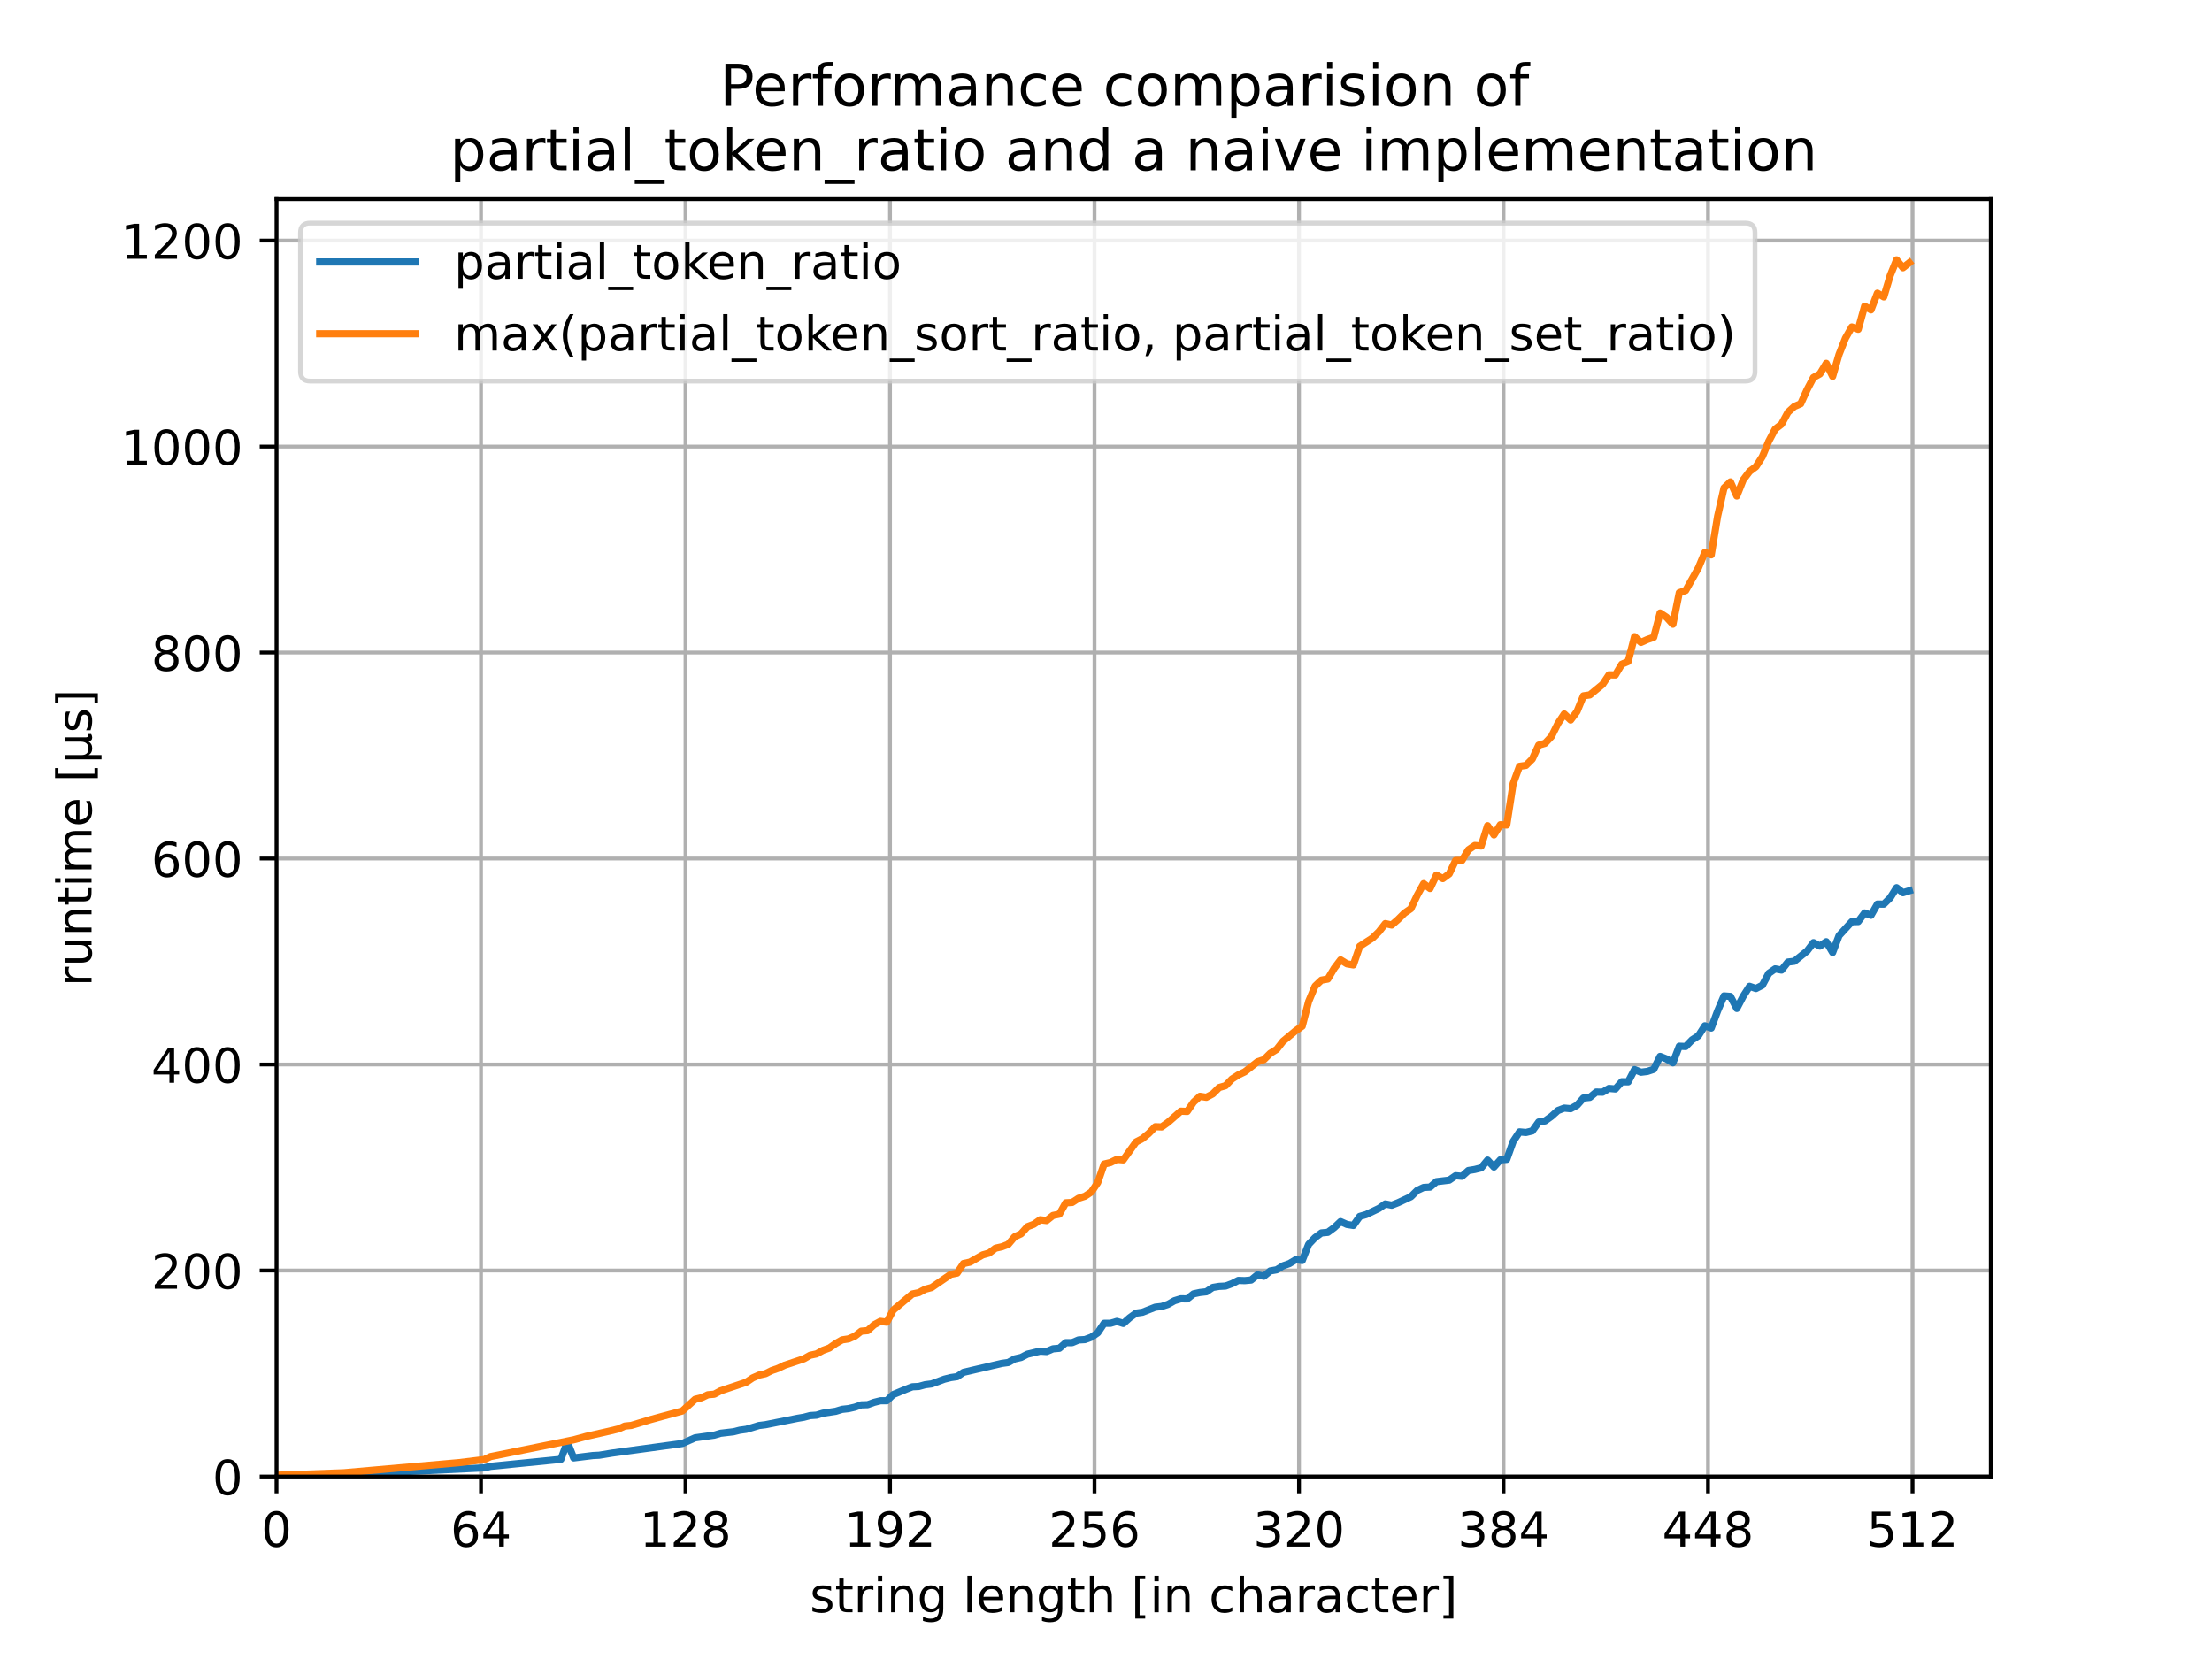 <svg xmlns="http://www.w3.org/2000/svg" xmlns:xlink="http://www.w3.org/1999/xlink" height="460.8" viewBox="0 0 460.8 345.6" width="614.4" stroke-linecap="butt" stroke-linejoin="round" xmlns:v="https://vecta.io/nano"><style><![CDATA[.B{stroke-linecap:butt}.C{stroke-linejoin:round}.D{stroke-width:.8}.E{stroke-linecap:square}.F{fill:none}.G{stroke:#000}.H{clip-path:url(#n)}.I{stroke:#b0b0b0}.J{stroke-width:1.5}.K{stroke-linejoin:miter}]]></style><g fill="#fff"><path d="M0 345.6h460.8V0H0z"/><path d="M57.6 307.584h357.12V41.472H57.6z"/></g><path d="M57.6 307.584V41.472" class="D E F H I"/><defs><path d="M0 0v3.5" id="A" class="B C D G"/></defs><use x="57.6" xlink:href="#A" y="307.584" class="D G"/><g transform="matrix(.1 0 0 -.1 54.419 322.182)"><defs><path d="M31.781 66.406q-7.609 0-11.453-7.5Q16.5 51.422 16.5 36.375q0-14.984 3.828-22.484 3.844-7.5 11.453-7.5 7.672 0 11.5 7.5 3.844 7.5 3.844 22.484 0 15.047-3.844 22.531-3.828 7.5-11.5 7.5zm0 7.813q12.266 0 18.734-9.703 6.469-9.687 6.469-28.141 0-18.406-6.469-28.109-6.469-9.687-18.734-9.687-12.25 0-18.719 9.688-6.469 9.703-6.469 28.109 0 18.453 6.469 28.141 6.469 9.703 18.719 9.703z" id="B" class="B C"/></defs><use xlink:href="#B"/></g><g class="D"><path d="M100.201 307.584V41.472" class="E F H I"/><use x="100.201" xlink:href="#A" y="307.584" class="G"/></g><g transform="matrix(.1 0 0 -.1 93.839 322.182)"><defs><path d="M33.016 40.375q-6.641 0-10.531-4.547-3.875-4.531-3.875-12.437 0-7.859 3.875-12.437 3.891-4.562 10.531-4.562 6.641 0 10.516 4.563 3.875 4.578 3.875 12.438 0 7.906-3.875 12.438-3.875 4.547-10.516 4.547zm19.578 30.922v-8.984q-3.719 1.75-7.5 2.672-3.781.938-7.5.938-9.766 0-14.922-6.594-5.141-6.594-5.875-19.922 2.875 4.25 7.219 6.516 4.359 2.266 9.578 2.266 10.984 0 17.359-6.672 6.375-6.656 6.375-18.125 0-11.234-6.641-18.031-6.641-6.781-17.672-6.781-12.656 0-19.344 9.688-6.687 9.703-6.687 28.109 0 17.281 8.203 27.563 8.203 10.281 22.016 10.281 3.719 0 7.5-.734 3.781-.734 7.891-2.187z" id="C" class="B C"/><path d="M37.797 64.313L12.891 25.391h24.906zm-2.594 8.594h12.406V25.391h10.406v-8.203H47.609V0h-9.812v17.188H4.891v9.516z" id="D" class="B C"/></defs><use xlink:href="#C"/><use x="63.623" xlink:href="#D"/></g><g class="D"><path d="M142.803 307.584V41.472" class="E F H I"/><use x="142.803" xlink:href="#A" y="307.584" class="G"/></g><g transform="matrix(.1 0 0 -.1 133.259 322.182)"><defs><path d="M12.406 8.297h16.109v55.625l-17.531-3.516v8.984l17.438 3.516h9.859V8.297h16.109V0H12.406z" id="E" class="B C"/><path d="M19.188 8.297h34.422V0H7.328v8.297q5.609 5.813 15.297 15.594 9.703 9.797 12.188 12.641 4.734 5.313 6.609 9 1.891 3.688 1.891 7.25 0 5.813-4.078 9.469-4.078 3.672-10.625 3.672-4.641 0-9.797-1.609-5.141-1.609-11-4.891v9.969Q13.766 71.781 18.938 73q5.188 1.219 9.484 1.219 11.328 0 18.063-5.672 6.734-5.656 6.734-15.125 0-4.5-1.687-8.531-1.672-4.016-6.125-9.484-1.219-1.422-7.766-8.187-6.531-6.766-18.453-18.922z" id="F" class="B C"/><path d="M31.781 34.625q-7.031 0-11.062-3.766-4.016-3.766-4.016-10.344 0-6.594 4.016-10.359 4.031-3.766 11.063-3.766 7.031 0 11.078 3.781 4.063 3.797 4.063 10.344 0 6.578-4.031 10.344-4.016 3.766-11.109 3.766zm-9.859 4.188q-6.344 1.563-9.891 5.906Q8.5 49.078 8.5 55.328q0 8.734 6.219 13.813 6.234 5.078 17.063 5.078 10.891 0 17.094-5.078 6.203-5.078 6.203-13.812 0-6.25-3.547-10.609-3.531-4.344-9.828-5.906 7.125-1.656 11.094-6.5 3.984-4.828 3.984-11.797 0-10.609-6.469-16.281-6.469-5.656-18.531-5.656-12.047 0-18.531 5.656-6.469 5.672-6.469 16.281 0 6.969 4 11.797 4.016 4.844 11.141 6.5zm-3.609 15.578q0-5.656 3.531-8.828 3.547-3.172 9.938-3.172 6.359 0 9.938 3.172 3.594 3.172 3.594 8.828 0 5.672-3.594 8.844-3.578 3.172-9.937 3.172-6.391 0-9.937-3.172-3.531-3.172-3.531-8.844z" id="G" class="B C"/></defs><use xlink:href="#E"/><use x="63.623" xlink:href="#F"/><use x="127.246" xlink:href="#G"/></g><g class="D"><path d="M185.404 307.584V41.472" class="E F H I"/><use x="185.404" xlink:href="#A" y="307.584" class="G"/></g><g transform="matrix(.1 0 0 -.1 175.861 322.182)"><defs><path d="M10.984 1.516V10.5q3.719-1.766 7.516-2.687 3.813-.922 7.484-.922 9.766 0 14.906 6.563 5.156 6.563 5.891 19.953-2.828-4.203-7.187-6.453-4.344-2.25-9.609-2.25-10.937 0-17.312 6.609-6.375 6.625-6.375 18.109 0 11.219 6.641 18 6.641 6.797 17.672 6.797 12.656 0 19.313-9.703 6.672-9.687 6.672-28.141 0-17.234-8.187-27.516Q40.234-1.422 26.422-1.422q-3.719 0-7.531.734-3.797.734-7.906 2.203zm19.625 30.906q6.641 0 10.516 4.531 3.891 4.547 3.891 12.469 0 7.859-3.891 12.422-3.875 4.563-10.516 4.563-6.641 0-10.516-4.562-3.875-4.562-3.875-12.422 0-7.922 3.875-12.469 3.875-4.531 10.516-4.531z" id="H" class="B C"/></defs><use xlink:href="#E"/><use x="63.623" xlink:href="#H"/><use x="127.246" xlink:href="#F"/></g><g class="D"><path d="M228.006 307.584V41.472" class="E F H I"/><use x="228.006" xlink:href="#A" y="307.584" class="G"/></g><g transform="matrix(.1 0 0 -.1 218.462 322.182)"><defs><path d="M10.797 72.906h38.719v-8.312H19.828V46.734q2.141.734 4.281 1.094 2.156.359 4.313.359 12.203 0 19.328-6.687 7.141-6.687 7.141-18.109 0-11.766-7.328-18.297-7.328-6.516-20.656-6.516-4.594 0-9.359.781-4.75.781-9.828 2.344v9.922q4.391-2.391 9.078-3.562 4.688-1.172 9.906-1.172 8.453 0 13.375 4.438 4.938 4.438 4.938 12.063 0 7.609-4.937 12.047-4.922 4.453-13.375 4.453-3.953 0-7.891-.875-3.922-.875-8.016-2.734z" id="I" class="B C"/></defs><use xlink:href="#F"/><use x="63.623" xlink:href="#I"/><use x="127.246" xlink:href="#C"/></g><g class="D"><path d="M270.607 307.584V41.472" class="E F H I"/><use x="270.607" xlink:href="#A" y="307.584" class="G"/></g><g transform="matrix(.1 0 0 -.1 261.064 322.182)"><defs><path d="M40.578 39.313Q47.656 37.797 51.625 33q3.984-4.781 3.984-11.812 0-10.781-7.422-16.703-7.422-5.906-21.094-5.906-4.578 0-9.437.906-4.859.906-10.031 2.719v9.516q4.094-2.391 8.969-3.609 4.891-1.219 10.219-1.219 9.266 0 14.125 3.656 4.859 3.656 4.859 10.641 0 6.453-4.516 10.078-4.516 3.641-12.562 3.641h-8.5v8.109h8.891q7.266 0 11.125 2.906 3.859 2.906 3.859 8.375 0 5.609-3.984 8.609-3.969 3.016-11.391 3.016-4.062 0-8.703-.891-4.641-.875-10.203-2.719v8.781q5.625 1.563 10.531 2.344 4.906.781 9.25.781 11.234 0 17.766-5.109 6.547-5.094 6.547-13.781 0-6.062-3.469-10.234-3.469-4.172-9.859-5.781z" id="J" class="B C"/></defs><use xlink:href="#J"/><use x="63.623" xlink:href="#F"/><use x="127.246" xlink:href="#B"/></g><g class="D"><path d="M313.209 307.584V41.472" class="E F H I"/><use x="313.209" xlink:href="#A" y="307.584" class="G"/></g><g transform="matrix(.1 0 0 -.1 303.665 322.182)"><use xlink:href="#J"/><use x="63.623" xlink:href="#G"/><use x="127.246" xlink:href="#D"/></g><g class="D"><path d="M355.81 307.584V41.472" class="E F H I"/><use x="355.81" xlink:href="#A" y="307.584" class="G"/></g><g transform="matrix(.1 0 0 -.1 346.266 322.182)"><use xlink:href="#D"/><use x="63.623" xlink:href="#D"/><use x="127.246" xlink:href="#G"/></g><g class="D"><path d="M398.412 307.584V41.472" class="E F H I"/><use x="398.412" xlink:href="#A" y="307.584" class="G"/></g><g transform="matrix(.1 0 0 -.1 388.868 322.182)"><use xlink:href="#I"/><use x="63.623" xlink:href="#E"/><use x="127.246" xlink:href="#F"/></g><g transform="matrix(.1 0 0 -.1 168.701 335.861)"><defs><path d="M44.281 53.078v-8.5q-3.797 1.953-7.906 2.922-4.094.984-8.5.984-6.687 0-10.031-2.047-3.344-2.047-3.344-6.156 0-3.125 2.391-4.906 2.391-1.781 9.625-3.391l3.078-.687q9.563-2.047 13.594-5.781 4.031-3.734 4.031-10.422 0-7.625-6.031-12.078-6.031-4.437-16.578-4.437-4.391 0-9.156.859Q10.688.297 5.422 2v9.281q4.984-2.594 9.813-3.891 4.828-1.281 9.578-1.281 6.344 0 9.75 2.172 3.422 2.172 3.422 6.125 0 3.656-2.469 5.609-2.453 1.953-10.812 3.766l-3.125.734q-8.344 1.75-12.062 5.391-3.703 3.641-3.703 9.984 0 7.719 5.469 11.906Q16.75 56 26.813 56q4.969 0 9.359-.734 4.406-.719 8.109-2.187z" id="K" class="B C"/><path d="M18.313 70.219V54.688h18.5v-6.984h-18.5V18.016q0-6.687 1.828-8.594 1.828-1.906 7.453-1.906h9.219V0h-9.219Q17.188 0 13.234 3.875 9.281 7.766 9.281 18.016v29.688H2.688v6.984h6.594v15.531z" id="L" class="B C"/><path d="M41.109 46.297q-1.516.875-3.297 1.281-1.781.422-3.922.422-7.625 0-11.703-4.953-4.078-4.953-4.078-14.234V0H9.078v54.688h9.031v-8.5q2.844 4.984 7.375 7.391Q30.031 56 36.531 56q.922 0 2.047-.125 1.125-.109 2.484-.359z" id="M" class="B C"/><path d="M9.422 54.688h8.984V0H9.422zm0 21.297h8.984V64.594H9.422z" id="N" class="B C"/><path d="M54.891 33.016V0h-8.984v32.719q0 7.766-3.031 11.609-3.031 3.859-9.078 3.859-7.281 0-11.484-4.641-4.203-4.625-4.203-12.641V0H9.078v54.688h9.031v-8.5q3.234 4.938 7.594 7.375Q30.078 56 35.797 56q9.422 0 14.25-5.828 4.844-5.828 4.844-17.156z" id="O" class="B C"/><path d="M45.406 27.984q0 9.766-4.031 15.125-4.016 5.375-11.297 5.375-7.219 0-11.25-5.375-4.031-5.359-4.031-15.125 0-9.719 4.031-15.094 4.031-5.375 11.25-5.375 7.281 0 11.297 5.375 4.031 5.375 4.031 15.094zm8.984-21.203q0-13.953-6.203-20.766Q42-20.797 29.203-20.797q-4.734 0-8.937.703-4.203.703-8.156 2.172v8.734q3.953-2.141 7.813-3.156 3.859-1.031 7.859-1.031 8.844 0 13.234 4.609 4.391 4.609 4.391 13.938v4.453q-2.781-4.844-7.125-7.234Q33.938 0 27.875 0 17.828 0 11.672 7.656q-6.156 7.672-6.156 20.328 0 12.688 6.156 20.344Q17.828 56 27.875 56q6.063 0 10.406-2.391 4.344-2.391 7.125-7.219v8.297h8.984z" id="P" class="B C"/><path d="M9.422 75.984h8.984V0H9.422z" id="Q" class="B C"/><path d="M56.203 29.594v-4.391H14.891q.594-9.281 5.594-14.141 5-4.859 13.938-4.859 5.172 0 10.031 1.266 4.859 1.266 9.656 3.813v-8.5Q49.266.734 44.188-.344q-5.078-1.078-10.297-1.078-13.094 0-20.734 7.609-7.641 7.625-7.641 20.625 0 13.422 7.25 21.297Q20.016 56 32.328 56q11.031 0 17.453-7.109 6.422-7.094 6.422-19.297zm-8.984 2.641q-.094 7.359-4.125 11.75-4.031 4.406-10.672 4.406-7.516 0-12.031-4.25-4.516-4.25-5.203-11.969z" id="R" class="B C"/><path d="M54.891 33.016V0h-8.984v32.719q0 7.766-3.031 11.609-3.031 3.859-9.078 3.859-7.281 0-11.484-4.641-4.203-4.625-4.203-12.641V0H9.078v75.984h9.031V46.188q3.234 4.938 7.594 7.375Q30.078 56 35.797 56q9.422 0 14.25-5.828 4.844-5.828 4.844-17.156z" id="S" class="B C"/><path d="M8.594 75.984h20.703V69H17.578V-6.203h11.719v-6.984H8.594z" id="T" class="B C"/><path d="M48.781 52.594v-8.406q-3.812 2.109-7.641 3.156-3.828 1.047-7.734 1.047-8.75 0-13.594-5.547-4.828-5.531-4.828-15.547 0-10.016 4.828-15.562 4.844-5.531 13.594-5.531 3.906 0 7.734 1.047 3.828 1.047 7.641 3.156V2.094Q45.016.344 40.984-.531q-4.016-.891-8.562-.891-12.359 0-19.641 7.766-7.266 7.766-7.266 20.953 0 13.375 7.344 21.031Q20.219 56 33.016 56q4.141 0 8.094-.859 3.953-.844 7.672-2.547z" id="U" class="B C"/><path d="M34.281 27.484q-10.891 0-15.094-2.484-4.203-2.484-4.203-8.5 0-4.781 3.156-7.594 3.156-2.797 8.563-2.797 7.484 0 12 5.297 4.516 5.297 4.516 14.078v2zm17.922 3.719V0h-8.984v8.297Q40.141 3.328 35.547.953q-4.594-2.375-11.234-2.375-8.391 0-13.359 4.719Q6 8.016 6 15.922q0 9.219 6.172 13.906 6.188 4.688 18.438 4.688h12.609v.891q0 6.203-4.078 9.594-4.078 3.391-11.453 3.391-4.687 0-9.141-1.125-4.437-1.125-8.531-3.375v8.313q4.922 1.906 9.563 2.844 4.641.953 9.031.953 11.875 0 17.734-6.156 5.859-6.141 5.859-18.641z" id="V" class="B C"/><path d="M30.422 75.984v-89.172H9.719v6.984h11.672V69H9.719v6.984z" id="W" class="B C"/></defs><use xlink:href="#K"/><use x="52.1" xlink:href="#L"/><use x="91.309" xlink:href="#M"/><use x="132.422" xlink:href="#N"/><use x="160.205" xlink:href="#O"/><use x="223.584" xlink:href="#P"/><use x="287.061" xlink:href="#AG"/><use x="318.848" xlink:href="#Q"/><use x="346.631" xlink:href="#R"/><use x="408.154" xlink:href="#O"/><use x="471.533" xlink:href="#P"/><use x="535.01" xlink:href="#L"/><use x="574.219" xlink:href="#S"/><use x="637.598" xlink:href="#AG"/><use x="669.385" xlink:href="#T"/><use x="708.398" xlink:href="#N"/><use x="736.182" xlink:href="#O"/><use x="799.561" xlink:href="#AG"/><use x="831.348" xlink:href="#U"/><use x="886.328" xlink:href="#S"/><use x="949.707" xlink:href="#V"/><use x="1010.986" xlink:href="#M"/><use x="1052.1" xlink:href="#V"/><use x="1113.379" xlink:href="#U"/><use x="1168.359" xlink:href="#L"/><use x="1207.568" xlink:href="#R"/><use x="1269.092" xlink:href="#M"/><use x="1310.205" xlink:href="#W"/></g><path d="M57.6 307.584h357.12" class="D E F H I"/><defs><path d="M0 0h-3.5" id="X" class="B C D G"/></defs><use x="57.6" xlink:href="#X" y="307.584" class="D G"/><use xlink:href="#B" transform="matrix(.1 0 0 -.1 44.237 311.383)"/><g class="D"><path d="M57.6 264.672h357.12" class="E F H I"/><use x="57.6" xlink:href="#X" y="264.672" class="G"/></g><g transform="matrix(.1 0 0 -.1 31.512 268.471)"><use xlink:href="#F"/><use x="63.623" xlink:href="#B"/><use x="127.246" xlink:href="#B"/></g><g class="D"><path d="M57.6 221.76h357.12" class="E F H I"/><use x="57.6" xlink:href="#X" y="221.76" class="G"/></g><g transform="matrix(.1 0 0 -.1 31.512 225.559)"><use xlink:href="#D"/><use x="63.623" xlink:href="#B"/><use x="127.246" xlink:href="#B"/></g><g class="D"><path d="M57.6 178.848h357.12" class="E F H I"/><use x="57.6" xlink:href="#X" y="178.848" class="G"/></g><g transform="matrix(.1 0 0 -.1 31.512 182.647)"><use xlink:href="#C"/><use x="63.623" xlink:href="#B"/><use x="127.246" xlink:href="#B"/></g><g class="D"><path d="M57.6 135.936h357.12" class="E F H I"/><use x="57.6" xlink:href="#X" y="135.936" class="G"/></g><g transform="matrix(.1 0 0 -.1 31.512 139.735)"><use xlink:href="#G"/><use x="63.623" xlink:href="#B"/><use x="127.246" xlink:href="#B"/></g><g class="D"><path d="M57.6 93.024h357.12" class="E F H I"/><use x="57.6" xlink:href="#X" y="93.024" class="G"/></g><g transform="matrix(.1 0 0 -.1 25.15 96.823)"><use xlink:href="#E"/><use x="63.623" xlink:href="#B"/><use x="127.246" xlink:href="#B"/><use x="190.869" xlink:href="#B"/></g><g class="D"><path d="M57.6 50.112h357.12" class="E F H I"/><use x="57.6" xlink:href="#X" y="50.112" class="G"/></g><g transform="matrix(.1 0 0 -.1 25.15 53.911)"><use xlink:href="#E"/><use x="63.623" xlink:href="#F"/><use x="127.246" xlink:href="#B"/><use x="190.869" xlink:href="#B"/></g><g transform="matrix(0 -.1 -.1 0 19.07 205.494)"><defs><path d="M8.5 21.578v33.109h8.984V21.922q0-7.766 3.016-11.656 3.031-3.875 9.094-3.875 7.266 0 11.484 4.641 4.234 4.641 4.234 12.656v31h8.984V0h-8.984v8.406Q42.047 3.422 37.719 1q-4.312-2.422-10.031-2.422-9.422 0-14.312 5.859Q8.5 10.297 8.5 21.578zM31.109 56z" id="Y" class="B C"/><path d="M52 44.188q3.375 6.063 8.063 8.938Q64.75 56 71.094 56q8.547 0 13.188-5.984 4.641-5.969 4.641-17V0h-9.031v32.719q0 7.859-2.797 11.656-2.781 3.813-8.484 3.813-6.984 0-11.047-4.641-4.047-4.625-4.047-12.641V0h-9.031v32.719q0 7.906-2.781 11.688-2.781 3.781-8.594 3.781-6.891 0-10.953-4.656-4.047-4.656-4.047-12.625V0H9.078v54.688h9.031v-8.5q3.078 5.031 7.375 7.422Q29.781 56 35.688 56q5.969 0 10.141-3.031Q50 49.953 52 44.188z" id="Z" class="B C"/><path d="M8.5-20.797v75.484h8.984V20.703q0-7.078 3.359-10.703 3.375-3.609 9.969-3.609 7.219 0 10.859 4.094 3.641 4.109 3.641 12.313v31.891h8.984V12.594q0-2.922.844-4.312.859-1.391 2.672-1.391.438 0 1.219.266.781.266 2.156.859V.781q-2-1.125-3.797-1.656-1.781-.547-3.484-.547-3.375 0-5.375 1.906-2 1.906-2.734 5.813Q43.359 2.438 39.813.5 36.281-1.422 31.5-1.422q-4.984 0-8.484 1.906-3.484 1.906-5.531 5.719v-27z" id="a" class="B C"/></defs><use xlink:href="#M"/><use x="41.113" xlink:href="#Y"/><use x="104.492" xlink:href="#O"/><use x="167.871" xlink:href="#L"/><use x="207.08" xlink:href="#N"/><use x="234.863" xlink:href="#Z"/><use x="332.275" xlink:href="#R"/><use x="393.799" xlink:href="#AG"/><use x="425.586" xlink:href="#T"/><use x="464.6" xlink:href="#a"/><use x="528.223" xlink:href="#K"/><use x="580.322" xlink:href="#W"/></g><g class="E F"><g class="J"><path d="M58.266 307.431l13.313-.266 29.289-1.385 1.331-.311 14.644-1.465 1.331-3.609 1.331 3.314 3.994-.494 1.331-.067 2.663-.441 14.644-2 2.663-1.18 3.994-.561 1.331-.392 2.663-.31 1.331-.329 1.331-.181 2.663-.795 1.331-.163 6.656-1.332 1.331-.223 1.331-.349 1.331-.091 1.331-.405 2.663-.396 1.331-.409 1.331-.148 1.331-.304 1.331-.482 1.331-.039 1.331-.48 1.331-.331 1.331-.01 1.331-1.288 2.663-1.102 1.331-.516 1.331-.067 1.331-.365 1.331-.166 2.663-.984 1.331-.336 1.331-.19 1.331-.906 7.988-1.861 1.331-.183 1.331-.746 1.331-.303 1.331-.684 2.663-.641 1.331.089 1.331-.564 1.331-.116 1.331-1.17 1.331-.006 1.331-.56 1.331-.076 1.331-.493 1.331-.913 1.331-1.978 1.331-.007 1.331-.396 1.331.427 1.331-1.183 1.331-.961 1.331-.189 2.663-1.051 1.331-.146 1.331-.448 1.331-.752 1.331-.404 1.331.027 1.331-1.061 1.331-.282 1.331-.147 1.331-.907 1.331-.219 1.331-.07 1.331-.492 1.331-.679 1.331.043 1.331-.122 1.331-1.091 1.331.298 1.331-1.11 1.331-.232 1.331-.828 1.331-.473 1.331-.807 1.331.174 1.331-3.363 1.331-1.401 1.331-.98 1.331-.12 1.331-.981 1.331-1.259 1.331.594 1.331.209 1.331-1.882 1.331-.389 2.663-1.275 1.331-.937 1.331.263 1.331-.522 2.663-1.243 1.331-1.317 1.331-.621 1.331-.068 1.331-1.132 2.663-.32 1.331-.92 1.331.119 1.331-1.202 1.331-.218 1.331-.334 1.331-1.621 1.331 1.444 1.331-1.504 1.331-.089 1.331-3.723 1.331-2.007 1.331.126 1.331-.323 1.331-1.86 1.331-.231 1.331-.951 1.331-1.203 1.331-.508 1.331.121 1.331-.713 1.331-1.504 1.331-.138 1.331-1.104 1.331.026 1.331-.784 1.331.112 1.331-1.506 1.331.019 1.331-2.552 1.331.55 1.331-.163 1.331-.442 1.331-2.69 1.331.532 1.331.804 1.331-3.453 1.331.053 1.331-1.379 1.331-.863 1.331-2.073 1.331.469 1.331-3.565 1.331-3.128 1.331.106 1.331 2.506 1.331-2.541 1.331-2.069 1.331.459 1.331-.686 1.331-2.474 1.331-.937 1.331.251 1.331-1.666 1.331-.164 2.663-2.14 1.331-1.748 1.331.718 1.331-.907 1.331 2.243 1.331-3.515 2.663-2.908 1.331-.02 1.331-1.785 1.331.481 1.331-2.334 1.331.014 1.331-1.309 1.331-2.118 1.331 1.044 1.331-.408" stroke="#1f77b4" class="H"/><path d="M58.266 307.29l13.313-.484 23.963-2.102 5.325-.65 1.331-.619 17.307-3.499 2.663-.724 3.994-.902 2.663-.63 1.331-.601 1.331-.132 3.994-1.207 2.663-.73 3.994-1.07 2.663-2.434 1.331-.327 1.331-.628 1.331-.111 1.331-.715 5.325-1.778 1.331-.9 1.331-.591 1.331-.294 1.331-.661 1.331-.459 1.331-.639 3.994-1.329 1.331-.752 1.331-.28 1.331-.736 1.331-.487 1.331-.93 1.331-.77 1.331-.201 1.331-.567 1.331-1.045 1.331-.112 1.331-1.213 1.331-.717 1.331.172 1.331-2.523 3.994-3.355 1.331-.273 1.331-.714 1.331-.35 3.994-2.755 1.331-.259 1.331-1.996 1.331-.284 2.663-1.511 1.331-.376 1.331-1.02 1.331-.293 1.331-.511 1.331-1.576 1.331-.61 1.331-1.487 1.331-.505 1.331-.936 1.331.162 1.331-1.062 1.331-.268 1.331-2.369 1.331-.075 1.331-.865 1.331-.427 1.331-.879 1.331-1.968 1.331-3.858 1.331-.318 1.331-.656 1.331.098 2.663-3.731 1.331-.698 1.331-1.104 1.331-1.369 1.331.043 1.331-.955 2.663-2.33 1.331.056 1.331-1.944 1.331-1.208 1.331.208 1.331-.714 1.331-1.319 1.331-.387 1.331-1.381 1.331-.859 1.331-.633 2.663-2.101 1.331-.447 1.331-1.316 1.331-.817 1.331-1.705 2.663-2.212 1.331-.925 1.331-5.136 1.331-3.188 1.331-1.263 1.331-.235 1.331-2.228 1.331-1.763 1.331.827 1.331.221 1.331-3.882 2.663-1.721 1.331-1.304 1.331-1.699 1.331.295 1.331-1.159 1.331-1.329 1.331-.914 1.331-2.81 1.331-2.411 1.331 1.018 1.331-2.803 1.331.736 1.331-.988 1.331-2.781 1.331-.017 1.331-2.2 1.331-.908 1.331.111 1.331-4.234 1.331 1.92 1.331-2.122 1.331.056 1.331-8.604 1.331-3.62 1.331-.188 1.331-1.328 1.331-2.892 1.331-.387 1.331-1.425 1.331-2.669 1.331-2.013 1.331 1.257 1.331-1.771 1.331-3.26 1.331-.193 2.663-2.193 1.331-1.995 1.331.029 1.331-2.234 1.331-.565 1.331-5.181 1.331 1.197 1.331-.6 1.331-.463 1.331-5.062 1.331.879 1.331 1.458 1.331-6.568 1.331-.459 2.663-4.734 1.331-3.202 1.331.513 1.331-8.062 1.331-5.874 1.331-1.265 1.331 2.938 1.331-3.353 1.331-1.765 1.331-1 1.331-2.082 1.331-3.205 1.331-2.528 1.331-1.025 1.331-2.474 1.331-1.212 1.331-.574 1.331-2.935 1.331-2.532 1.331-.742 1.331-2.203 1.331 2.716 1.331-4.583 1.331-3.375 1.331-2.341 1.331.488 1.331-4.813 1.331.767 1.331-3.482 1.331.783 1.331-4.435 1.331-3.287 1.331 1.644 1.331-1.053" stroke="#ff7f0e" class="H"/></g><g class="D G K"><path d="M57.6 307.584V41.472m357.12 266.112V41.472"/><path d="M57.6 307.584h357.12M57.6 41.472h357.12"/></g></g><g transform="matrix(.12 0 0 -.12 149.937 22.035)"><defs><path d="M19.672 64.797V37.406h12.406q6.891 0 10.641 3.563 3.766 3.563 3.766 10.156 0 6.547-3.766 10.109-3.75 3.563-10.641 3.563zm-9.859 8.109h22.266q12.266 0 18.531-5.547 6.281-5.547 6.281-16.234 0-10.797-6.281-16.312-6.266-5.516-18.531-5.516H19.672V0H9.813z" id="b" class="B C"/><path d="M37.109 75.984V68.5h-8.594q-4.828 0-6.719-1.953-1.875-1.953-1.875-7.031v-4.828h14.797v-6.984H19.922V0h-9.031v47.703H2.297v6.984h8.594V58.5q0 9.125 4.25 13.297 4.25 4.188 13.469 4.188z" id="c" class="B C"/><path d="M30.609 48.391q-7.219 0-11.422-5.641-4.203-5.641-4.203-15.453 0-9.812 4.172-15.453 4.188-5.641 11.453-5.641 7.188 0 11.375 5.656 4.203 5.672 4.203 15.438 0 9.719-4.203 15.406-4.187 5.688-11.375 5.688zm0 7.609q11.719 0 18.406-7.625 6.703-7.609 6.703-21.078 0-13.422-6.703-21.078-6.687-7.641-18.406-7.641-11.766 0-18.437 7.641-6.656 7.656-6.656 21.078 0 13.469 6.656 21.078Q18.844 56 30.609 56z" id="d" class="B C"/><path d="M18.109 8.203v-29H9.078v75.484h9.031v-8.297q2.844 4.875 7.156 7.234Q29.594 56 35.594 56q9.969 0 16.188-7.906 6.234-7.906 6.234-20.797 0-12.891-6.234-20.812-6.219-7.906-16.187-7.906-6 0-10.328 2.375-4.312 2.375-7.156 7.25zm30.578 19.094q0 9.906-4.078 15.547-4.078 5.641-11.203 5.641-7.141 0-11.219-5.641-4.078-5.641-4.078-15.547 0-9.906 4.078-15.547 4.078-5.641 11.219-5.641 7.125 0 11.203 5.641 4.078 5.641 4.078 15.547z" id="e" class="B C"/></defs><use xlink:href="#b"/><use x="56.678" xlink:href="#R"/><use x="118.201" xlink:href="#M"/><use x="159.314" xlink:href="#c"/><use x="194.52" xlink:href="#d"/><use x="255.701" xlink:href="#M"/><use x="295.064" xlink:href="#Z"/><use x="392.477" xlink:href="#V"/><use x="453.756" xlink:href="#O"/><use x="517.135" xlink:href="#U"/><use x="572.115" xlink:href="#R"/><use x="633.639" xlink:href="#AG"/><use x="665.426" xlink:href="#U"/><use x="720.406" xlink:href="#d"/><use x="781.588" xlink:href="#Z"/><use x="879" xlink:href="#e"/><use x="942.477" xlink:href="#V"/><use x="1003.756" xlink:href="#M"/><use x="1044.869" xlink:href="#N"/><use x="1072.652" xlink:href="#K"/><use x="1124.752" xlink:href="#N"/><use x="1152.535" xlink:href="#d"/><use x="1213.717" xlink:href="#O"/><use x="1277.096" xlink:href="#AG"/><use x="1308.883" xlink:href="#d"/><use x="1370.064" xlink:href="#c"/><use x="1405.27" xlink:href="#AG"/></g><g transform="matrix(.12 0 0 -.12 93.714 35.472)"><defs><path d="M50.984-16.609v-6.969H-.984v6.969z" id="f" class="B C"/><path d="M9.078 75.984h9.031V31.109l26.813 23.578h11.469l-29-25.578L57.625 0H45.906L18.109 26.703V0H9.078z" id="g" class="B C"/><path d="M45.406 46.391v29.594h8.984V0h-8.984v8.203Q42.578 3.328 38.25.953q-4.312-2.375-10.375-2.375-9.906 0-16.141 7.906-6.219 7.922-6.219 20.813 0 12.891 6.219 20.797Q17.969 56 27.875 56q6.063 0 10.375-2.375 4.328-2.359 7.156-7.234zM14.797 27.297q0-9.906 4.078-15.547 4.078-5.641 11.203-5.641 7.125 0 11.219 5.641 4.109 5.641 4.109 15.547 0 9.906-4.109 15.547-4.094 5.641-11.219 5.641-7.125 0-11.203-5.641-4.078-5.641-4.078-15.547z" id="h" class="B C"/><path d="M2.984 54.688H12.5L29.594 8.797l17.094 45.891h9.516L35.688 0H23.484z" id="i" class="B C"/></defs><use xlink:href="#e"/><use x="63.477" xlink:href="#V"/><use x="124.756" xlink:href="#M"/><use x="165.869" xlink:href="#L"/><use x="205.078" xlink:href="#N"/><use x="232.861" xlink:href="#V"/><use x="294.141" xlink:href="#Q"/><use x="321.924" xlink:href="#f"/><use x="371.924" xlink:href="#L"/><use x="411.133" xlink:href="#d"/><use x="472.314" xlink:href="#g"/><use x="526.6" xlink:href="#R"/><use x="588.123" xlink:href="#O"/><use x="651.502" xlink:href="#f"/><use x="701.502" xlink:href="#M"/><use x="742.615" xlink:href="#V"/><use x="803.895" xlink:href="#L"/><use x="843.104" xlink:href="#N"/><use x="870.887" xlink:href="#d"/><use x="932.068" xlink:href="#AG"/><use x="963.855" xlink:href="#V"/><use x="1025.135" xlink:href="#O"/><use x="1088.514" xlink:href="#h"/><use x="1151.99" xlink:href="#AG"/><use x="1183.777" xlink:href="#V"/><use x="1245.057" xlink:href="#AG"/><use x="1276.844" xlink:href="#O"/><use x="1340.223" xlink:href="#V"/><use x="1401.502" xlink:href="#N"/><use x="1429.285" xlink:href="#i"/><use x="1488.465" xlink:href="#R"/><use x="1549.988" xlink:href="#AG"/><use x="1581.775" xlink:href="#N"/><use x="1609.559" xlink:href="#Z"/><use x="1706.971" xlink:href="#e"/><use x="1770.447" xlink:href="#Q"/><use x="1798.23" xlink:href="#R"/><use x="1859.754" xlink:href="#Z"/><use x="1957.166" xlink:href="#R"/><use x="2018.689" xlink:href="#O"/><use x="2082.068" xlink:href="#L"/><use x="2121.277" xlink:href="#V"/><use x="2182.557" xlink:href="#L"/><use x="2221.766" xlink:href="#N"/><use x="2249.549" xlink:href="#d"/><use x="2310.73" xlink:href="#O"/></g><path d="M64.6 79.385h299.002q2 0 2-2V48.472q0-2-2-2H64.6q-2 0-2 2v28.913q0 2 2 2z" fill="#fff" opacity=".8" stroke="#ccc" class="K"/><path d="M66.6 54.57h20" stroke="#1f77b4" class="E F J"/><g transform="matrix(.1 0 0 -.1 94.6 58.07)"><use xlink:href="#e"/><use x="63.477" xlink:href="#V"/><use x="124.756" xlink:href="#M"/><use x="165.869" xlink:href="#L"/><use x="205.078" xlink:href="#N"/><use x="232.861" xlink:href="#V"/><use x="294.141" xlink:href="#Q"/><use x="321.924" xlink:href="#f"/><use x="371.924" xlink:href="#L"/><use x="411.133" xlink:href="#d"/><use x="472.314" xlink:href="#g"/><use x="526.6" xlink:href="#R"/><use x="588.123" xlink:href="#O"/><use x="651.502" xlink:href="#f"/><use x="701.502" xlink:href="#M"/><use x="742.615" xlink:href="#V"/><use x="803.895" xlink:href="#L"/><use x="843.104" xlink:href="#N"/><use x="870.887" xlink:href="#d"/></g><path d="M66.6 69.527h20" stroke="#ff7f0e" class="E F J"/><g transform="matrix(.1 0 0 -.1 94.6 73.027)"><defs><path d="M54.891 54.688L35.109 28.078 55.906 0H45.313L29.391 21.484 13.484 0H2.875l21.25 28.609L4.688 54.688h10.594l14.5-19.484 14.5 19.484z" id="j" class="B C"/><path d="M31 75.875q-6.531-11.219-9.719-22.219-3.172-10.984-3.172-22.266 0-11.266 3.203-22.328Q24.516-2 31-13.187h-7.812Q15.875-1.703 12.234 9.375 8.594 20.453 8.594 31.391q0 10.891 3.609 21.922 3.625 11.047 10.984 22.563z" id="k" class="B C"/><path d="M11.719 12.406h10.297V4l-8-15.625H7.719l4 15.625z" id="l" class="B C"/><path d="M8.016 75.875h7.813q7.313-11.516 10.953-22.562 3.641-11.031 3.641-21.922 0-10.937-3.641-22.016-3.641-11.078-10.953-22.562H8.016Q14.5-2 17.703 9.063q3.203 11.063 3.203 22.328 0 11.281-3.203 22.266-3.203 11-9.687 22.219z" id="m" class="B C"/></defs><use xlink:href="#Z"/><use x="97.412" xlink:href="#V"/><use x="158.691" xlink:href="#j"/><use x="217.871" xlink:href="#k"/><use x="256.885" xlink:href="#e"/><use x="320.361" xlink:href="#V"/><use x="381.641" xlink:href="#M"/><use x="422.754" xlink:href="#L"/><use x="461.963" xlink:href="#N"/><use x="489.746" xlink:href="#V"/><use x="551.025" xlink:href="#Q"/><use x="578.809" xlink:href="#f"/><use x="628.809" xlink:href="#L"/><use x="668.018" xlink:href="#d"/><use x="729.199" xlink:href="#g"/><use x="783.484" xlink:href="#R"/><use x="845.008" xlink:href="#O"/><use x="908.387" xlink:href="#f"/><use x="958.387" xlink:href="#K"/><use x="1010.486" xlink:href="#d"/><use x="1071.668" xlink:href="#M"/><use x="1112.781" xlink:href="#L"/><use x="1151.99" xlink:href="#f"/><use x="1201.99" xlink:href="#M"/><use x="1243.104" xlink:href="#V"/><use x="1304.383" xlink:href="#L"/><use x="1343.592" xlink:href="#N"/><use x="1371.375" xlink:href="#d"/><use x="1432.557" xlink:href="#l"/><use x="1464.344" xlink:href="#AG"/><use x="1496.131" xlink:href="#e"/><use x="1559.607" xlink:href="#V"/><use x="1620.887" xlink:href="#M"/><use x="1662" xlink:href="#L"/><use x="1701.209" xlink:href="#N"/><use x="1728.992" xlink:href="#V"/><use x="1790.271" xlink:href="#Q"/><use x="1818.055" xlink:href="#f"/><use x="1868.055" xlink:href="#L"/><use x="1907.264" xlink:href="#d"/><use x="1968.445" xlink:href="#g"/><use x="2022.73" xlink:href="#R"/><use x="2084.254" xlink:href="#O"/><use x="2147.633" xlink:href="#f"/><use x="2197.633" xlink:href="#K"/><use x="2249.732" xlink:href="#R"/><use x="2311.256" xlink:href="#L"/><use x="2350.465" xlink:href="#f"/><use x="2400.465" xlink:href="#M"/><use x="2441.578" xlink:href="#V"/><use x="2502.857" xlink:href="#L"/><use x="2542.066" xlink:href="#N"/><use x="2569.85" xlink:href="#d"/><use x="2631.031" xlink:href="#m"/></g><defs><clipPath id="n"><path d="M57.6 41.472h357.12v266.112H57.6z" class="B C"/></clipPath></defs></svg>